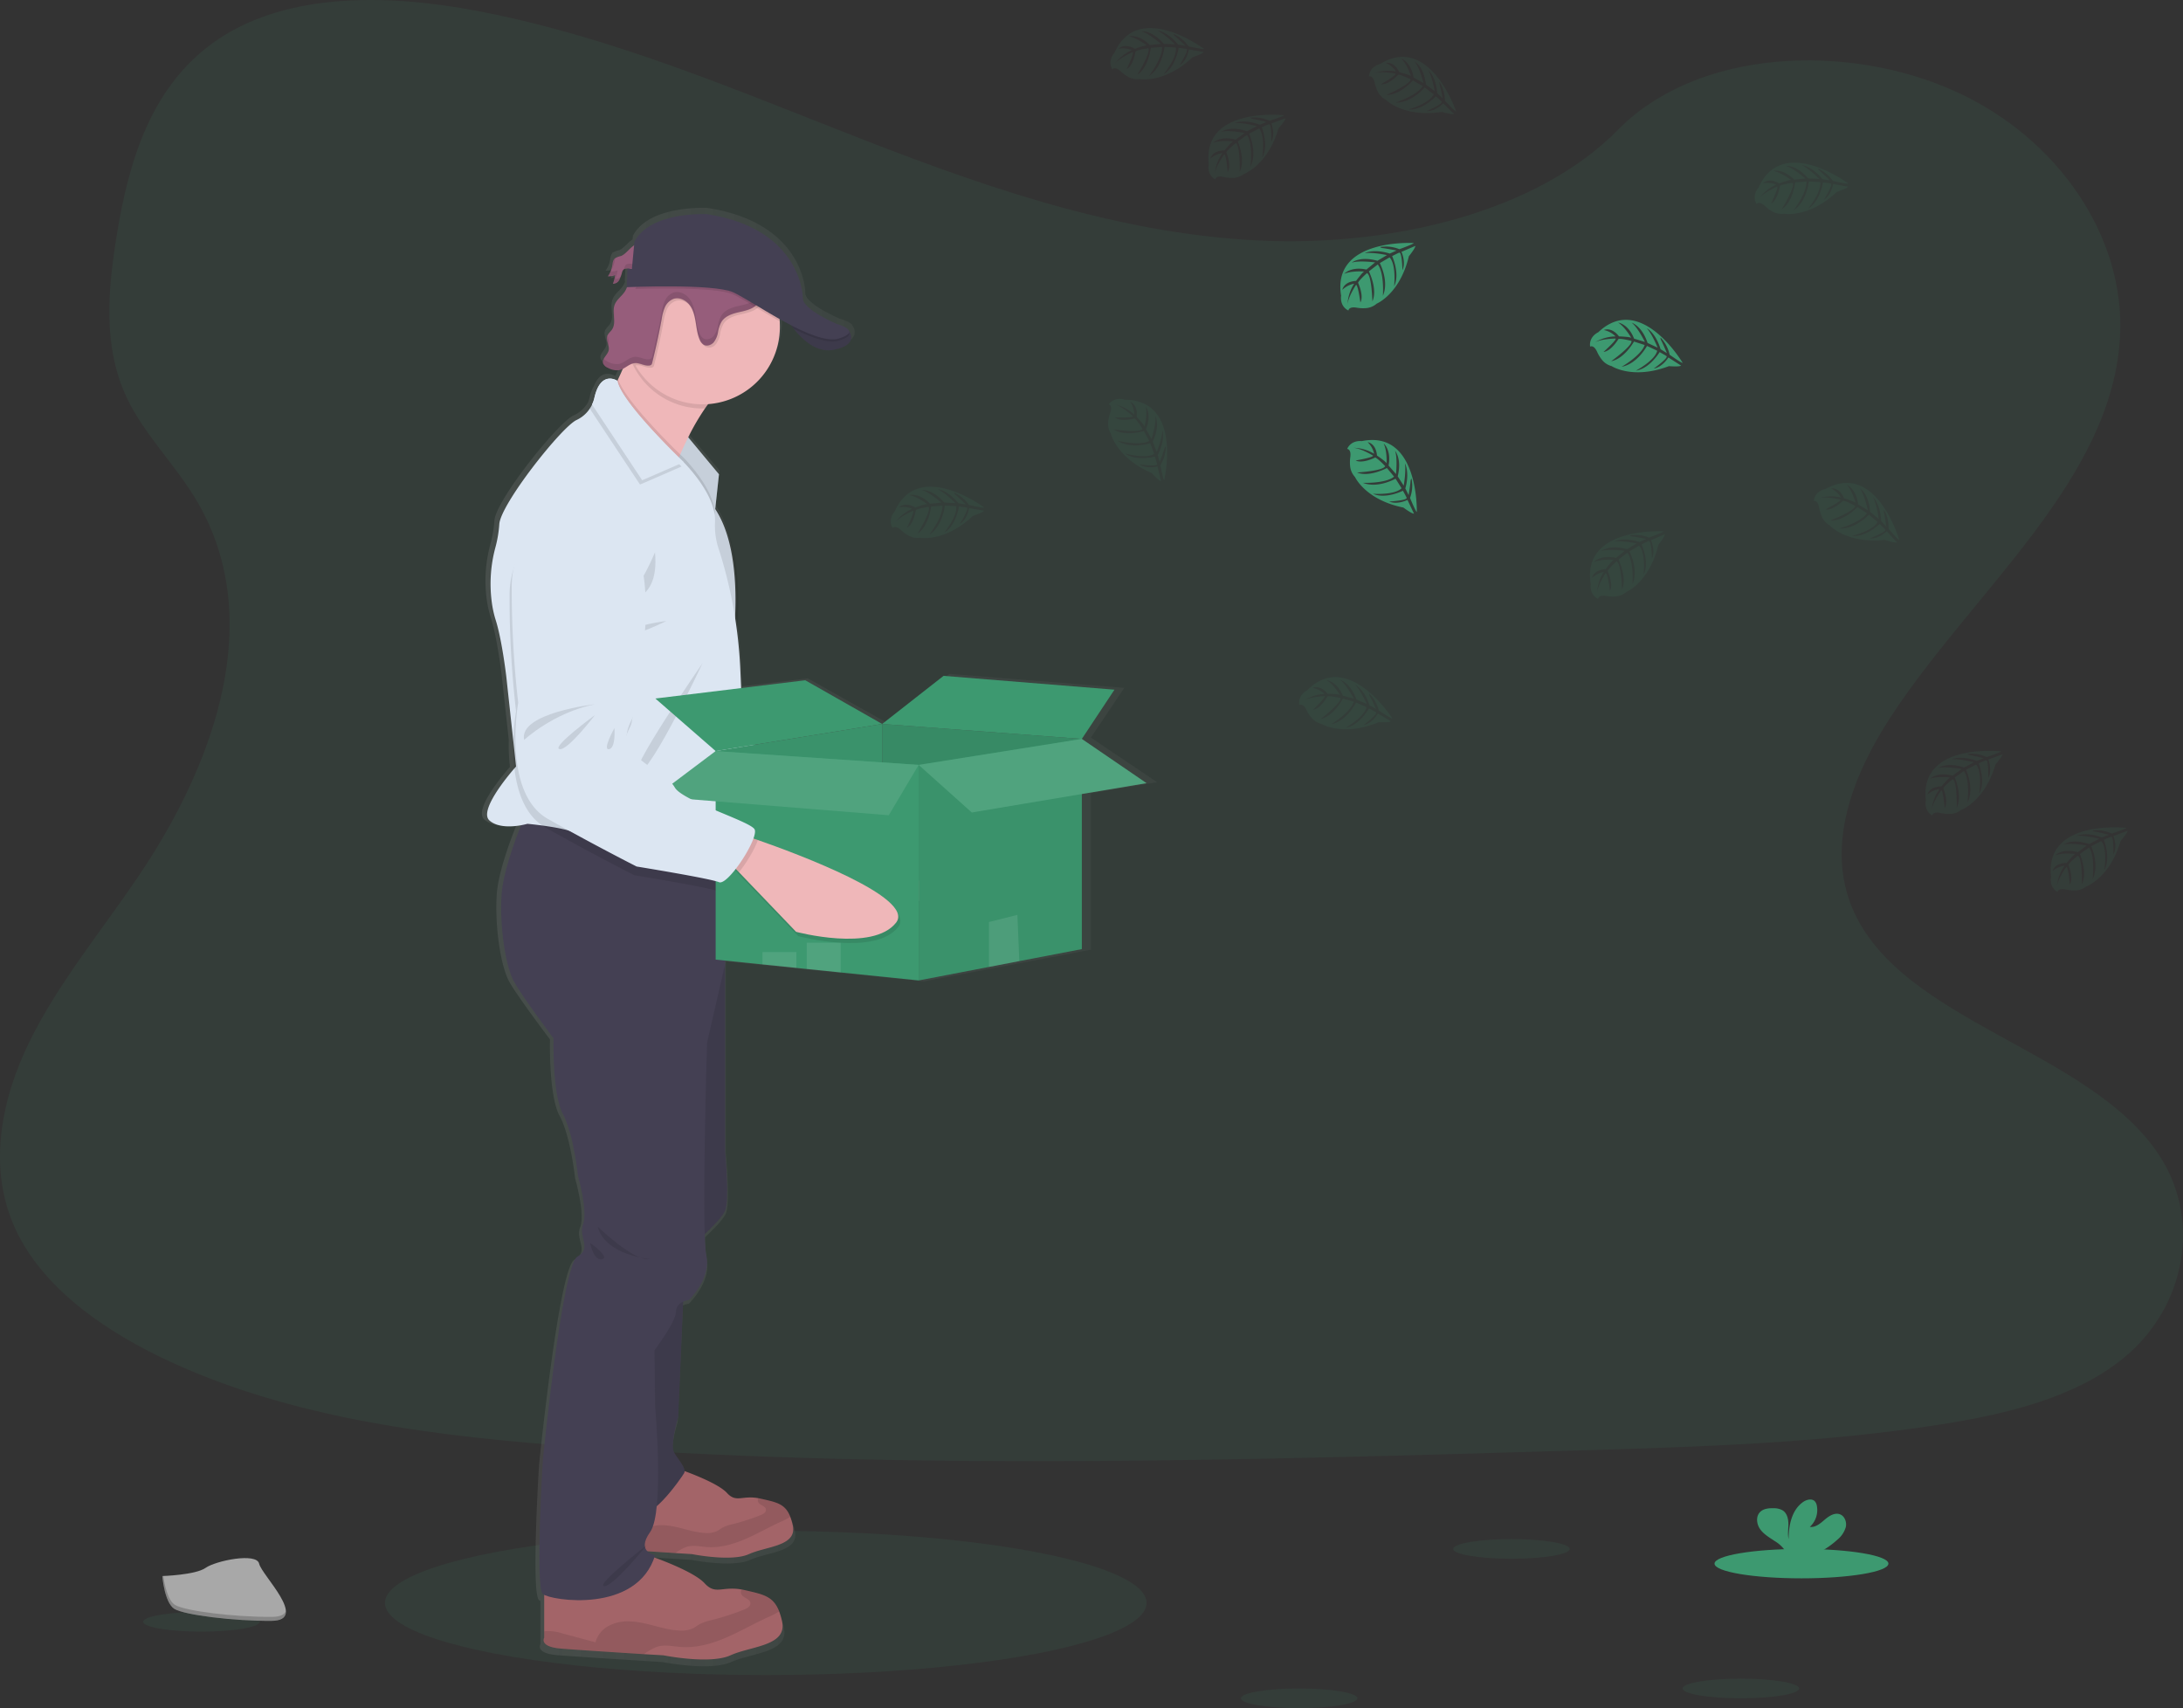 <svg id="9af98f83-10c5-4067-bc84-20554b2827d8" data-name="Layer 1" xmlns="http://www.w3.org/2000/svg" xmlns:xlink="http://www.w3.org/1999/xlink" width="1009.54" height="789.93" viewBox="0 0 1009.54 789.93"><rect x="0" y="0" width="1009.54" height="789.93" fill="#333333" stroke="none"/><defs><linearGradient id="07c62293-c0d3-4921-8e06-4e39241449cd" x1="318.22" y1="488.45" x2="630.35" y2="488.45" gradientUnits="userSpaceOnUse"><stop offset="0" stop-color="gray" stop-opacity="0.25"/><stop offset="0.54" stop-color="gray" stop-opacity="0.12"/><stop offset="1" stop-color="gray" stop-opacity="0.1"/></linearGradient></defs><title>empty</title><ellipse cx="354.13" cy="741.27" rx="176.1" ry="33.36" fill="#3d9970" opacity="0.1"/><path d="M681.78,166.43c-64.72-2.24-126.36-23.14-185.22-46S379.4,72.25,316.23,60.14C275.6,52.35,229.13,51.24,196.4,73c-31.51,21-41.69,57.15-47.16,90.72-4.12,25.26-6.54,51.85,4.74,75.5,7.84,16.42,21.74,30.22,31.36,45.95,33.47,54.72,9.81,122.2-26.45,175.63-17,25.06-36.75,49-49.88,75.65S89.81,593.74,101.3,621c11.38,27,38.51,47.24,67.9,61.49,59.69,28.95,130,37.23,198.61,41.93,151.83,10.38,304.46,5.89,456.69,1.38,56.34-1.66,112.92-3.35,168.34-12.06,30.78-4.84,62.55-12.52,84.9-31.06,28.36-23.53,35.39-63.37,16.38-92.87-31.88-49.5-120-61.79-142.31-114.9-12.26-29.24.33-61.8,18.16-88.91,38.24-58.17,102.33-109.2,105.7-175.68,2.32-45.66-28.49-91.39-76.13-113-49.93-22.65-119.18-19.8-156,17.69C805.59,153.57,738.93,168.42,681.78,166.43Z" transform="translate(-95.23 -55.03)" fill="#3d9970" opacity="0.1"/><path d="M630.35,416.77l-30.63-20.65h0l15.45-23-80.9-6.45L505.2,389.15l-36.39-20.4-30.35,3.65-.36-8a225.78,225.78,0,0,0-2.51-24.9c.13-2.5.22-5.37.21-8.49,0-13.15-1.78-30.58-9.6-42.2L428,272.63,413.4,255.38a110.37,110.37,0,0,1,8-13.46c.5-.72,1-1.42,1.54-2.1,18.95-1.37,33.9-16.95,33.9-36,0-.88,0-1.76-.1-2.63,0-.35-.07-.71-.11-1.06,1.85,1,3.72,2,5.59,3,.35.5.75,1,1.19,1.59l0,0,.09.11.56.69.18.21c.2.24.41.47.62.71l.14.16c.53.59,1.09,1.19,1.69,1.78a1.8,1.8,0,0,1,.2.19l.75.7.21.19c.64.57,1.32,1.12,2,1.64l.22.16.86.59.28.18c.33.2.67.41,1,.6l.12.07c.39.21.79.41,1.19.6l.2.08q.51.22,1,.42l.31.11c.35.12.69.23,1.05.33l.22.06c.44.11.88.2,1.33.27h.05a10.88,10.88,0,0,0,1.28.13h.29a11,11,0,0,0,1.15,0h.25a11.85,11.85,0,0,0,1.43-.17,15.78,15.78,0,0,0,6.3-2.26,5.5,5.5,0,0,0,1.28-1.19c2-2.62-.2-5.49-.2-5.49h0c-.78-1.86-5.84-3.17-5.84-3.17s-16-6.68-16-12-4-32.92-45.29-39.23c0,0-26.86-1.51-34.41,12.87l-.16,1.68c-2.22,1.39-4.06,4.18-6.25,5a10.21,10.21,0,0,0-2.71,1l0-.19h0a2.58,2.58,0,0,0-.61.79,8,8,0,0,0-.83,3,11.3,11.3,0,0,1-1.31,3.63,8.07,8.07,0,0,1-.6.92h0l-.17.27a7.3,7.3,0,0,0,3.4-.55,16.93,16.93,0,0,1-1,4,3.32,3.32,0,0,0,3.08-1.84l0-.08.13-.18a8.44,8.44,0,0,0,.62-1.45l-.11.12c.2-.65.38-1.31.6-1.95a3.06,3.06,0,0,1,.49-1,2.42,2.42,0,0,1,2.07-.69l-.41,8.67h.18a11.83,11.83,0,0,1-.88,1.82c-1.42,2.3-4,3.87-4.95,6.39a9.4,9.4,0,0,0-.46,3.78c0,.75.09,1.51.15,2.26v-.06c.14,2,.18,3.9-.9,5.51-.74,1.1-1.93,1.93-2.34,3.18a3.1,3.1,0,0,0-.15,1.08,12.13,12.13,0,0,0,.68,3.21.14.14,0,0,0,0-.06,4.88,4.88,0,0,1,.17,2.36c-.45,2-2.88,3.67-2.76,5.58a2.15,2.15,0,0,0,.11.74,4.05,4.05,0,0,0,2.26,2,8.8,8.8,0,0,0,5.08,1.12,6.68,6.68,0,0,0,1.9-.65c-.7,1.61-1.42,3.2-2.15,4.71-.11.24-.23.48-.35.72,0,0-6.18-4.13-9.69,4.29a18.68,18.68,0,0,0-2.17,5.64,13.42,13.42,0,0,1-.74,2.32,14.93,14.93,0,0,1-6.68,6c-7.16,3.28-36.08,39.35-36.59,48.69a54.49,54.49,0,0,1-1.84,10.78,64.15,64.15,0,0,0-1.72,25.49,48.77,48.77,0,0,0,1.77,8.13c3.07,9.33,5.12,26.74,5.12,26.74l3.32,30.22a86,86,0,0,0,.54,12.49c-3.39,3.87-17,20-11.8,24.39,4,3.46,11,2.89,14.93,2.18-3.31,8.19-8.52,22.43-9.21,32.21-1,14.47,1.71,33.64,6,41s18.59,26.24,18.59,26.24-.67,25.9,4.44,35.31,7.17,28.93,7.17,28.93,4.77,16.48,2.38,22.54,4.43,11.1-2.73,15.13-16.32,94.86-16.32,94.86-3.69,59.53,0,62.56a3.75,3.75,0,0,0,.63.37v20s-2.56,4.2,7.85,5.05c7.13.57,27.34,1.86,39.33,2.61l9.29.58s22,4.38,31.72,0,26.95-4.28,24.39-15.85a32.92,32.92,0,0,0-1.36-4.63c-2.81-7.18-7.58-8-16.37-10-.51-.11-1-.21-1.45-.29-9.26-1.61-12.3,2.7-17.49-2.91-4.51-4.85-18.87-10.28-23.76-12,.12-.36.27-.71.39-1.08a7.32,7.32,0,0,1-3.71-1.81l13.25.84,7.89.49s18.7,3.73,27,0,22.9-3.63,20.72-13.46a28.21,28.21,0,0,0-1.15-3.94c-2.39-6.1-6.45-6.77-13.92-8.46-.43-.09-.83-.18-1.23-.25-7.87-1.37-10.45,2.29-14.86-2.47-3.78-4.06-15.71-8.61-20-10.16,0-2.22-3-5.38-4.89-8.55-2.22-3.7,1.88-16.65,1.88-16.65L411,658.74a10.38,10.38,0,0,1,2.8-.8s10.58-10.1,8.19-20.86a69.13,69.13,0,0,1-.76-9.83c3.48-3.23,8.27-8,9.63-10.94,2.22-4.79,0-28,0-28V499.56l17.7,1.79L464.62,503l4.89.5,16.06,1.62,36.91,3.73,33.26-6.3,14.39-2.72,29.59-5.6V421.83ZM386.74,176.86l-2.06-.22C385.36,176.67,386.08,176.8,386.74,176.86Z" transform="translate(-95.23 -55.03)" fill="url(#07c62293-c0d3-4921-8e06-4e39241449cd)"/><path d="M558.56,463.78c-10,14.31-45.95,6.73-45.95,6.73l-27.86-26.07L481,440.91l6.29-13.36s2,.55,5.43,1.53C510.73,434.31,567,451.75,558.56,463.78Z" transform="translate(-95.23 -55.03)" fill="#efb7b9"/><path d="M492.7,429.08c-1.23,4.28-4.6,10.69-7.95,15.36L481,440.91l6.29-13.36S489.31,428.1,492.7,429.08Z" transform="translate(-95.23 -55.03)" opacity="0.1"/><path d="M397.15,278.42s-25.68,11.39-24.42,39.36a461.14,461.14,0,0,0,5.88,53.76s-5.25,42.09,16.61,52.94,42.09,19.77,42.09,19.77,34.2,3.68,38.45,5.2,17.53-21.72,15.08-25.34S457,412.9,453,406.86s-13.25-9.77-13.25-9.77-9.55-5.78-10.2-11,1.87-9.11,2.51-11.4,2.26-24.4,2.26-24.4S445.1,271.59,397.15,278.42Z" transform="translate(-95.23 -55.03)" fill="#dce6f2"/><path d="M414.1,370.39s-35.23,5.9-31.82,18.23C382.28,388.62,395.07,375.31,414.1,370.39Z" transform="translate(-95.23 -55.03)" opacity="0.1"/><path d="M414.37,375.38S395,391.19,398.79,392,414.37,375.38,414.37,375.38Z" transform="translate(-95.23 -55.03)" opacity="0.1"/><path d="M423.68,380.89s-5.19,10.63-2,9.91S423.68,380.89,423.68,380.89Z" transform="translate(-95.23 -55.03)" opacity="0.1"/><path d="M494,430.21l-2.14-.61c.61-2,.78-3.62.28-4.37-2.45-3.62-33.82-11.2-37.81-17.25s-13.25-9.77-13.25-9.77-9.55-5.78-10.2-11,1.87-9.11,2.51-11.4,2.26-24.41,2.26-24.41,10.75-78.69-37.2-71.86c0,0-25.68,11.4-24.43,39.37a459.85,459.85,0,0,0,5.89,53.76s-5.25,42.09,16.61,52.94,42.09,19.77,42.09,19.77,34.19,3.67,38.45,5.2c1.61.58,4.52-2.41,7.37-6.52l1.62,1.51,27.86,26.06s35.95,7.59,45.95-6.72C568.31,452.87,512.05,435.43,494,430.21Z" transform="translate(-95.23 -55.03)" opacity="0.1"/><path d="M382.37,173.44a8.5,8.5,0,0,0-2.77,1.07c-1,.83-1,2.25-1.25,3.49a11.48,11.48,0,0,1-2,4.78,7.19,7.19,0,0,0,3.33-.55,17.14,17.14,0,0,1-1,4,3.24,3.24,0,0,0,3-1.83,19.26,19.26,0,0,0,1.25-3.51,2.89,2.89,0,0,1,.48-1c.92-1.09,2.63-.6,4.05-.46a6.65,6.65,0,0,0,6.08-2.92c1.51-2.29,1.6-8.15-2-8.77C387.78,167.12,385.44,172.3,382.37,173.44Z" transform="translate(-95.23 -55.03)" fill="#965d7b"/><g opacity="0.1"><path d="M379.5,175.74c.09-.49.15-1,.26-1.49h0c-.95.83-1,2.24-1.25,3.49a11,11,0,0,1-.59,2.11A11.46,11.46,0,0,0,379.5,175.74Z" transform="translate(-95.23 -55.03)"/><path d="M379.82,184a16.63,16.63,0,0,0,1-4,7.16,7.16,0,0,1-3.17.55,11.57,11.57,0,0,1-1.15,2,7.12,7.12,0,0,0,3.32-.54,16.63,16.63,0,0,1-1,4,3.25,3.25,0,0,0,3-1.83,7.46,7.46,0,0,0,.6-1.43A3,3,0,0,1,379.82,184Z" transform="translate(-95.23 -55.03)"/><path d="M388.6,177.2c-1.42-.14-3.14-.63-4.06.46a3.09,3.09,0,0,0-.48,1c-.09.26-.17.53-.24.8.95-.75,2.49-.35,3.78-.22a6.68,6.68,0,0,0,6.08-2.92,5.54,5.54,0,0,0,.67-1.57A6.66,6.66,0,0,1,388.6,177.2Z" transform="translate(-95.23 -55.03)"/></g><polygon points="317.24 201 332.49 219.34 330.5 237.85 312.07 209 317.24 201" fill="#dce6f2"/><polygon points="332.48 219.34 330.61 236.75 330.49 237.85 313.86 211.81 312.07 209 312.59 208.19 317.23 201 318.26 202.24 332.48 219.34" opacity="0.1"/><path d="M435.63,231.2c-5.16,1.48-10.09,6.56-14.38,12.73a108.65,108.65,0,0,0-7.76,13.34c-1.41,2.82-2.65,5.53-3.68,7.89l-.72,1.68c-1.74,4.11-2.71,6.86-2.71,6.86S366.88,244,373.13,242c2.1-.67,4.86-5.17,7.59-10.84l.34-.72c1.73-3.64,3.43-7.7,4.94-11.52,3.09-7.85,5.38-14.67,5.38-14.67S451.38,226.7,435.63,231.2Z" transform="translate(-95.23 -55.03)" fill="#efb7b9"/><path d="M459.26,202.58s9.12,16.5,21.37,14.25,7.21-8.86,7.21-8.86Z" transform="translate(-95.23 -55.03)" fill="#444053"/><path d="M441.59,773.73c-8.08,3.69-26.35,0-26.35,0l-7.7-.48c-10-.64-26.74-1.72-32.66-2.2-8.64-.71-6.52-4.25-6.52-4.25V745.41l41.92-10.62s16.57,5.67,21.11,10.62c4.31,4.72,6.83,1.09,14.52,2.45.38.07.78.15,1.2.25,7.3,1.67,11.26,2.33,13.6,8.38a28.1,28.1,0,0,1,1.13,3.9C464,770.13,449.66,770.06,441.59,773.73Z" transform="translate(-95.23 -55.03)" fill="#a36468"/><path d="M460.71,756.49a31.34,31.34,0,0,1-4.72,2.42c-5.5,2.51-10.73,5.57-16.29,7.94s-11.55,4.06-17.57,3.61c-3.15-.23-6.37-1-9.38-.1a21.66,21.66,0,0,0-5.21,2.89c-10-.64-26.74-1.72-32.66-2.2-8.64-.71-6.52-4.25-6.52-4.25v-2.5c.31,0,.66-.09,1.06-.12a18.88,18.88,0,0,1,6.1.91c4.34,1.18,8.66,2.34,13,3.5a10.27,10.27,0,0,1,5-6.38,15.94,15.94,0,0,1,8.06-1.85c6.73.09,13.1,3.28,19.82,3.6a10.92,10.92,0,0,0,5.49-.92c.92-.46,1.73-1.13,2.63-1.64a19.2,19.2,0,0,1,4.53-1.53A99.76,99.76,0,0,0,447,755.69c1.2-.47,2.6-1.32,2.44-2.6-.21-1.7-2.88-1.9-3.58-3.46a2,2,0,0,1,.08-1.77c.38.07.78.15,1.2.25C454.41,749.78,458.37,750.44,460.71,756.49Z" transform="translate(-95.23 -55.03)" opacity="0.1"/><path d="M433.05,820.53c-9.5,4.34-31,0-31,0L393,820c-11.72-.75-31.46-2-38.43-2.59-10.17-.84-7.67-5-7.67-5V787.2l49.33-12.5s19.5,6.67,24.84,12.5c5.07,5.55,8,1.28,17.09,2.88.45.08.92.18,1.41.29,8.59,2,13.25,2.75,16,9.87a32.1,32.1,0,0,1,1.33,4.59C459.38,816.29,442.55,816.2,433.05,820.53Z" transform="translate(-95.23 -55.03)" fill="#a36468"/><path d="M455.55,800.24a37.23,37.23,0,0,1-5.55,2.85c-6.47,2.95-12.63,6.55-19.17,9.34s-13.59,4.77-20.68,4.25c-3.7-.27-7.49-1.2-11-.12A25.5,25.5,0,0,0,393,820c-11.72-.75-31.46-2-38.43-2.59-10.17-.84-7.67-5-7.67-5v-2.94a12.5,12.5,0,0,1,1.25-.14,21.94,21.94,0,0,1,7.18,1.07l15.29,4.12a12.1,12.1,0,0,1,5.93-7.51,18.66,18.66,0,0,1,9.49-2.18c7.92.11,15.41,3.86,23.32,4.24A12.91,12.91,0,0,0,415.8,808c1.09-.55,2-1.34,3.1-1.93a21.75,21.75,0,0,1,5.33-1.8,119.69,119.69,0,0,0,15.16-4.92c1.41-.56,3.06-1.56,2.87-3.06-.25-2-3.39-2.24-4.22-4.08a2.41,2.41,0,0,1,.1-2.08c.45.08.92.18,1.41.29C448.14,792.34,452.8,793.12,455.55,800.24Z" transform="translate(-95.23 -55.03)" opacity="0.1"/><path d="M411.55,647.54l-2.67,62.83s-4,12.83-1.83,16.5,5.83,7.33,4.5,9.5S394.22,762,389.05,753s-10.27-48-10.27-48l4.77-48.17Z" transform="translate(-95.23 -55.03)" fill="#444053"/><path d="M423.13,491l7.42,9.92V587.2s2.17,23,0,27.75-13.17,14.25-13.17,14.25l-9.25-47.5,2-50.25Z" transform="translate(-95.23 -55.03)" fill="#444053"/><path d="M411.55,647.54l-2.67,62.83s-4,12.83-1.83,16.5,5.83,7.33,4.5,9.5S394.22,762,389.05,753s-10.27-48-10.27-48l4.77-48.17Z" transform="translate(-95.23 -55.03)" opacity="0.1"/><path d="M423.13,491l7.42,9.92V587.2s2.17,23,0,27.75-13.17,14.25-13.17,14.25l-9.25-47.5,2-50.25Z" transform="translate(-95.23 -55.03)" opacity="0.1"/><path d="M430.55,454.2v46.67l-8.33,36.33s-2.67,87.67-.34,98.33-8,20.67-8,20.67-6,.67-6,5.33-10,18-10,18l.33,26s4.34,48.67-2.33,58,2.33,10.67,2.33,10.67c-8.33,27.33-48.33,21-51.94,18s0-62,0-62,8.94-90,15.94-94,.34-9,2.67-15-2.33-22.33-2.33-22.33-2-19.34-7-28.67-4.34-35-4.34-35-14-18.67-18.16-26-6.84-26.33-5.84-40.67c.68-9.69,5.77-23.8,9-31.92,1.55-3.89,2.67-6.41,2.67-6.41l.95.25,54.62,14.3Z" transform="translate(-95.23 -55.03)" fill="#444053"/><path d="M435.63,231.2c-5.16,1.48-10.09,6.56-14.38,12.73l-1.12,0a35.72,35.72,0,0,1-31-17.93,35.18,35.18,0,0,1-3.14-7.15c3.09-7.85,5.38-14.67,5.38-14.67S451.38,226.7,435.63,231.2Z" transform="translate(-95.23 -55.03)" opacity="0.1"/><path d="M455.88,206.2A35.75,35.75,0,1,1,389,188.68a34.93,34.93,0,0,1,3.78-5.46A36.18,36.18,0,0,1,401,176a35.75,35.75,0,0,1,54.83,27.58C455.85,204.46,455.88,205.33,455.88,206.2Z" transform="translate(-95.23 -55.03)" fill="#efb7b9"/><path d="M425.84,291.78l-.12,1.1-16.63-26c-1.74,4.11-2.71,6.86-2.71,6.86S366.88,244,373.13,242c2.1-.67,4.86-5.17,7.59-10.84l.34-.72c2.9,8.64,19.75,25.91,26.76,32.83.81.8,1.48,1.46,2,1.94l1.07,1,.56.56C414,269.4,424.76,281,425.84,291.78Z" transform="translate(-95.23 -55.03)" opacity="0.1"/><path d="M438.27,380l-1.82,58.57L436.13,449s-21.56-2-41.68-4.2c-16.2-1.77-31.47-3.68-33.82-4.8-3-1.41-9.43-2.5-14.5-3.19-3.92-.53-7-.81-7-.81s-1.15.34-2.92.66c-3.86.7-10.64,1.27-14.59-2.16-5.05-4.39,8.22-20.34,11.53-24.17l.73-.83-1.25-11.55L329.38,368s-2-17.25-5-26.5a48.88,48.88,0,0,1-1.73-8.05,64.48,64.48,0,0,1,1.68-25.26,55.08,55.08,0,0,0,1.8-10.69c.5-9.25,28.75-45,35.75-48.25a14.84,14.84,0,0,0,7.16-7.14,13.64,13.64,0,0,0,1.09-3.11c3-13,10.59-7.84,10.59-7.84,1.83,10.17,30.16,37.09,30.16,37.09l.56.56c2.81,2.88,15.33,16.4,14.44,27.94a33.87,33.87,0,0,0,1.89,12.64,213.75,213.75,0,0,1,9.85,56Z" transform="translate(-95.23 -55.03)" fill="#dce6f2"/><path d="M398.13,310.45s-7,17-12.25,19.75S400.63,336,398.13,310.45Z" transform="translate(-95.23 -55.03)" opacity="0.1"/><path d="M403.38,342.2s-16,2-16,5S403.38,342.2,403.38,342.2Z" transform="translate(-95.23 -55.03)" opacity="0.1"/><path d="M420.13,361.7s-23.25,49.5-29.75,51S420.13,361.7,420.13,361.7Z" transform="translate(-95.23 -55.03)" opacity="0.1"/><path d="M410.44,270.76l-19.23,8.36L368,244.06a13.64,13.64,0,0,0,1.09-3.11c3-13,10.59-7.84,10.59-7.84,1.83,10.17,30.16,37.09,30.16,37.09Z" transform="translate(-95.23 -55.03)" opacity="0.1"/><path d="M411.44,268.76l-19.23,8.36L369,242.06a13.64,13.64,0,0,0,1.09-3.11c3-13,10.59-7.84,10.59-7.84,1.83,10.17,30.16,37.09,30.16,37.09Z" transform="translate(-95.23 -55.03)" fill="#dce6f2"/><path d="M436.13,449s-21.56-2-41.68-4.2l36.1,9.45v11c-1.58,1.43-2.95,2.17-3.84,1.79-4.16-1.75-38.11-7.25-38.11-7.25s-19.72-10-41-22a16.43,16.43,0,0,1-1.5-.94,23.64,23.64,0,0,1-6.3-6.31c-3.93-5.69-5.85-13-6.68-20.17a87.22,87.22,0,0,1-.52-12.38A101.51,101.51,0,0,1,333.88,384a460.08,460.08,0,0,1-3-54c.25-28,26.5-38,26.5-38,48.25-4.25,33.29,73.75,33.29,73.75s-2.79,22-3.55,24.25-3.49,6-3.12,11.25,9.59,11.53,9.59,11.53,9,4.22,12.71,10.47c2.7,4.61,20.24,10.86,30.15,15.32Z" transform="translate(-95.23 -55.03)" opacity="0.1"/><path d="M452.29,184a11.32,11.32,0,0,1-1,4.78,29.55,29.55,0,0,1-1.78,3.56,16.4,16.4,0,0,1-4.38,5.44c-2.31,1.65-5.23,2.11-8,2.78s-5.65,1.74-7.23,4.1a14.34,14.34,0,0,0-1.69,4.9,10.54,10.54,0,0,1-2,4.74,3.93,3.93,0,0,1-4.68,1.12,4.73,4.73,0,0,1-1.81-2.33c-1.14-2.57-1.43-5.42-1.89-8.19s-1.11-5.62-2.81-7.85-4.71-3.7-7.38-2.83a7.11,7.11,0,0,0-4,3.88,22.24,22.24,0,0,0-1.51,5.52q-1.86,10.18-4.39,20.24a1.86,1.86,0,0,1-.33.76,1.44,1.44,0,0,1-1,.42c-2.24.3-4.39-1.27-6.65-1.1a3.82,3.82,0,0,0-.69.11,35.73,35.73,0,0,1,3.61-40.8l.18-.05a10.78,10.78,0,0,0,4-2.52,42.22,42.22,0,0,0,4-4.63l.8-1a45.61,45.61,0,0,1,7.8-7.41,8,8,0,0,1,2.66-1.44,7.88,7.88,0,0,1,2.52-.08,63.57,63.57,0,0,0,10.41.39,66.79,66.79,0,0,1,7.31-.74c6.33.18,11.73,4.65,15.73,9.55C450.24,177.83,452.16,180.72,452.29,184Z" transform="translate(-95.23 -55.03)" opacity="0.1"/><path d="M384.33,189.63c-1.39,2.28-3.9,3.83-4.84,6.33-1.38,3.63.95,8.15-1.19,11.39-.71,1.09-1.88,1.9-2.28,3.15-.68,2.11,1.18,4.36.7,6.53s-3.34,4-2.58,6.12a4,4,0,0,0,2.2,2,8.6,8.6,0,0,0,5,1.11c2.73-.45,4.76-3.13,7.53-3.33,2.25-.16,4.4,1.4,6.64,1.11a1.5,1.5,0,0,0,1-.43,1.73,1.73,0,0,0,.33-.76q2.52-10.05,4.4-20.24a21.8,21.8,0,0,1,1.5-5.52,7.17,7.17,0,0,1,4-3.88c2.67-.86,5.67.6,7.38,2.83s2.36,5.08,2.82,7.85.75,5.62,1.88,8.19a4.78,4.78,0,0,0,1.82,2.34c1.5.87,3.52.18,4.67-1.12a10.43,10.43,0,0,0,2-4.75,14.28,14.28,0,0,1,1.69-4.89c1.58-2.36,4.47-3.43,7.23-4.1s5.67-1.14,8-2.79a16.46,16.46,0,0,0,4.38-5.43c1.48-2.58,2.86-5.38,2.74-8.35-.13-3.24-2.05-6.13-4.1-8.65-4-4.9-9.41-9.37-15.74-9.54a62.2,62.2,0,0,0-7.31.74,62.57,62.57,0,0,1-10.41-.4,8.18,8.18,0,0,0-2.52.09,7.54,7.54,0,0,0-2.65,1.44,45.63,45.63,0,0,0-7.81,7.4,57.31,57.31,0,0,1-4.82,5.6,10.85,10.85,0,0,1-4,2.53c-1,.28-2,.08-2.95.39C386.09,183.52,385.7,187.37,384.33,189.63Z" transform="translate(-95.23 -55.03)" fill="#965d7b"/><path d="M480.63,216.82c-8,1.47-14.63-5-18.3-9.72a39.22,39.22,0,0,1-3.07-4.52l27.46,5.18,1.11.21S492.88,214.58,480.63,216.82Z" transform="translate(-95.23 -55.03)" opacity="0.1"/><g opacity="0.1"><path d="M376.72,214.17a8.33,8.33,0,0,0-.58-3.84c0,.1-.09.2-.12.3-.43,1.34.15,2.73.52,4.12A3,3,0,0,0,376.72,214.17Z" transform="translate(-95.23 -55.03)"/><path d="M379.1,197.8a22.22,22.22,0,0,0,.08,4.15A22.28,22.28,0,0,0,379.1,197.8Z" transform="translate(-95.23 -55.03)"/><path d="M448.55,188.45a16.4,16.4,0,0,1-4.38,5.44c-2.31,1.65-5.22,2.11-8,2.78s-5.65,1.74-7.23,4.1a14.41,14.41,0,0,0-1.69,4.9,10.47,10.47,0,0,1-2,4.75c-1.15,1.3-3.17,2-4.67,1.12a4.78,4.78,0,0,1-1.82-2.34c-1.13-2.57-1.43-5.41-1.88-8.19s-1.12-5.62-2.82-7.85-4.71-3.7-7.38-2.83a7.14,7.14,0,0,0-4,3.88,21.8,21.8,0,0,0-1.5,5.52q-1.87,10.19-4.4,20.24a1.73,1.73,0,0,1-.33.76,1.5,1.5,0,0,1-1,.43c-2.24.29-4.39-1.27-6.64-1.11-2.77.2-4.8,2.88-7.53,3.32a8.45,8.45,0,0,1-5-1.11,5.35,5.35,0,0,1-1.83-1.3,2.7,2.7,0,0,0-.37,2.33,3.9,3.9,0,0,0,2.2,2,8.45,8.45,0,0,0,5,1.11c2.73-.44,4.76-3.12,7.53-3.32,2.25-.16,4.4,1.4,6.64,1.11a1.5,1.5,0,0,0,1-.43,1.73,1.73,0,0,0,.33-.76q2.52-10,4.4-20.24a21.8,21.8,0,0,1,1.5-5.52,7.14,7.14,0,0,1,4-3.88c2.67-.87,5.67.6,7.38,2.83s2.36,5.08,2.82,7.85.75,5.62,1.88,8.19a4.78,4.78,0,0,0,1.82,2.34c1.5.87,3.52.18,4.67-1.12a10.47,10.47,0,0,0,2-4.75,14.41,14.41,0,0,1,1.69-4.9c1.58-2.36,4.47-3.42,7.23-4.1s5.67-1.13,8-2.78a16.4,16.4,0,0,0,4.38-5.44c1.48-2.57,2.86-5.37,2.74-8.34a10.74,10.74,0,0,0-.12-1.14A19.65,19.65,0,0,1,448.55,188.45Z" transform="translate(-95.23 -55.03)"/></g><path d="M451.33,188.75a35.33,35.33,0,0,1,4.45,14.85c-8.91-5-17.29-10.49-21.52-12.4-7.37-3.33-34.93-2.83-45.29-2.52a34.93,34.93,0,0,1,3.78-5.46A36.18,36.18,0,0,1,401,176a35.77,35.77,0,0,1,50.38,12.73Z" transform="translate(-95.23 -55.03)" opacity="0.1"/><path d="M483.13,212.58c-4.81,1.48-12.66-1.38-20.8-5.48a39.22,39.22,0,0,1-3.07-4.52l27.46,5.18C488.54,209,489,210.77,483.13,212.58Z" transform="translate(-95.23 -55.03)" opacity="0.1"/><path d="M422.26,154.08s-26.25-1.5-33.63,12.75l-1.19,12.63-2-.22-.4,8.59s40.12-1.75,49.25,2.37,37.5,24.88,48.87,21.38-1-6.75-1-6.75S466.51,198.2,466.51,193,462.63,160.33,422.26,154.08Z" transform="translate(-95.23 -55.03)" fill="#444053"/><path d="M371.63,622.28s16.75,16.25,24,15C395.63,637.28,375.13,635.53,371.63,622.28Z" transform="translate(-95.23 -55.03)" opacity="0.1"/><path d="M368.13,629.81s1.5,8.36,5.5,7.54S368.13,629.81,368.13,629.81Z" transform="translate(-95.23 -55.03)" opacity="0.1"/><path d="M394.38,769.53s-23.78,18.5-19.77,19S394.38,769.53,394.38,769.53Z" transform="translate(-95.23 -55.03)" opacity="0.1"/><polygon points="330.96 347.33 407.96 334.8 407.96 407.7 334.8 403.87 330.96 347.33" fill="#3d9970"/><polygon points="330.96 347.33 407.96 334.8 407.96 407.7 334.8 403.87 330.96 347.33" opacity="0.05"/><polygon points="407.96 334.8 500.3 341.71 495.19 405.15 407.96 407.7 407.96 334.8" fill="#3d9970"/><polygon points="407.96 334.8 500.3 341.71 495.19 405.15 407.96 407.7 407.96 334.8" opacity="0.1"/><polygon points="436.35 312.55 407.96 334.8 500.3 341.71 515.39 318.94 436.35 312.55" fill="#3d9970"/><polygon points="303.08 323.03 372.4 314.59 407.96 334.8 330.96 347.33 303.08 323.03" fill="#3d9970"/><polygon points="424.84 353.73 424.84 453.4 388.77 449.7 373.08 448.1 368.3 447.6 352.62 445.99 330.96 443.77 330.96 347.33 407.95 352.57 424.84 353.73" fill="#3d9970"/><polygon points="500.3 341.71 500.3 438.91 471.39 444.46 457.33 447.16 424.84 453.4 424.84 353.73 500.3 341.71" fill="#3d9970"/><polygon points="500.3 341.71 500.3 438.91 471.39 444.46 457.33 447.16 424.84 453.4 424.84 353.73 500.3 341.71" opacity="0.05"/><polygon points="303.08 368.31 330.96 347.33 424.84 353.73 411.02 377.01 303.08 368.31" fill="#3d9970"/><polygon points="303.08 368.31 330.96 347.33 424.84 353.73 411.02 377.01 303.08 368.31" fill="#fff" opacity="0.1"/><polygon points="500.3 341.71 424.84 353.73 449.4 375.73 530.23 362.17 500.3 341.71" fill="#3d9970"/><polygon points="500.3 341.71 424.84 353.73 449.4 375.73 530.23 362.17 500.3 341.71" fill="#fff" opacity="0.1"/><polygon points="471.39 444.46 457.33 447.16 457.33 426.39 470.5 423.07 471.39 444.46" fill="#fff" opacity="0.1"/><polygon points="388.77 435.96 388.77 449.7 373.08 448.1 373.08 435.96 388.77 435.96" fill="#fff" opacity="0.1"/><polygon points="368.3 440.29 368.3 447.6 352.62 445.99 352.62 440.29 368.3 440.29" fill="#fff" opacity="0.1"/><path d="M510.63,483.7c-10.75,13.75-46.25,4.25-46.25,4.25L438,460.43l-3.58-3.73,7-13s2,.66,5.34,1.82C464.44,451.7,519.68,472.13,510.63,483.7Z" transform="translate(-95.23 -55.03)" opacity="0.1"/><path d="M509.63,481.7c-10.75,13.75-46.25,4.25-46.25,4.25L437,458.43l-3.58-3.73,7-13s2,.66,5.34,1.82C463.44,449.7,518.68,470.13,509.63,481.7Z" transform="translate(-95.23 -55.03)" fill="#efb7b9"/><path d="M445.72,443.52c-1.46,4.2-5.17,10.42-8.76,14.91l-3.58-3.73,7-13S442.39,442.36,445.72,443.52Z" transform="translate(-95.23 -55.03)" opacity="0.1"/><path d="M358.38,288s-26.25,10-26.5,38a460.08,460.08,0,0,0,3,54s-7.5,41.75,13.75,53.75,41,22,41,22,33.95,5.5,38.12,7.25,18.66-20.75,16.41-24.5-33.16-13-36.83-19.25-12.71-10.46-12.71-10.46-9.22-6.29-9.59-11.54,2.35-9,3.12-11.25,3.56-24.25,3.56-24.25S406.63,283.7,358.38,288Z" transform="translate(-95.23 -55.03)" fill="#dce6f2"/><path d="M370.38,380.7s-35.5,4-32.75,16.5C337.63,397.2,351.12,384.59,370.38,380.7Z" transform="translate(-95.23 -55.03)" opacity="0.1"/><path d="M370.38,385.7s-20.15,14.75-16.45,15.75S370.38,385.7,370.38,385.7Z" transform="translate(-95.23 -55.03)" opacity="0.1"/><path d="M379.38,391.7s-5.75,10.34-2.5,9.8S379.38,391.7,379.38,391.7Z" transform="translate(-95.23 -55.03)" opacity="0.1"/><path d="M749,167.42s-38-2.29-33.56,24.37c0,0-.89,4.71,3.38,6.85,0,0,.07-2,3.9-1.31a17.51,17.51,0,0,0,4.13.2,8.57,8.57,0,0,0,5.06-2.09h0s10.69-4.41,14.85-21.89c0,0,3.08-3.82,3-4.8l-6.42,2.75s2.19,4.63.46,8.48c0,0-.2-8.31-1.44-8.12-.25,0-3.33,1.61-3.33,1.61s3.77,8.06.92,13.93c0,0,1.08-9.94-2.1-13.35l-4.52,2.64s4.41,8.33,1.42,15.13c0,0,.77-10.43-2.37-14.49l-4.1,3.19s4.15,8.22,1.62,13.86c0,0-.33-12.14-2.51-13.06,0,0-3.58,3.16-4.12,4.46,0,0,2.83,6,1.07,9.11,0,0-1.08-8.09-2-8.13,0,0-3.57,5.36-3.94,9a19.46,19.46,0,0,1,3.07-9.54,10.71,10.71,0,0,0-5.46,2.83s.55-3.79,6.34-4.12c0,0,3-4.07,3.74-4.32,0,0-5.76-.48-9.25,1.07,0,0,3.07-3.57,10.31-2l4-3.3s-7.58-1-10.8.11c0,0,3.7-3.16,11.89-.86l4.4-2.63s-6.46-1.4-10.31-.89c0,0,4.06-2.19,11.6.18l3.15-1.41s-4.74-.93-6.12-1.08-1.46-.53-1.46-.53a16.36,16.36,0,0,1,8.89,1S749.14,167.84,749,167.42Z" transform="translate(-95.23 -55.03)" fill="#3d9970"/><path d="M864.46,300.76s-38-2.29-33.56,24.37c0,0-.89,4.71,3.38,6.85,0,0,.07-2,3.91-1.31a17.51,17.51,0,0,0,4.13.2,8.56,8.56,0,0,0,5-2.08h0s10.7-4.42,14.86-21.9c0,0,3.07-3.81,2.95-4.79l-6.42,2.74s2.19,4.63.47,8.48c0,0-.21-8.31-1.44-8.12-.25,0-3.34,1.61-3.34,1.61s3.78,8.07.93,13.93c0,0,1.08-9.94-2.11-13.35L848.75,310s4.41,8.33,1.42,15.13c0,0,.77-10.43-2.37-14.49l-4.09,3.2s4.14,8.21,1.62,13.85c0,0-.33-12.14-2.51-13.06,0,0-3.58,3.16-4.13,4.46,0,0,2.84,6,1.08,9.11,0,0-1.08-8.09-2-8.13,0,0-3.57,5.36-3.94,9a19.52,19.52,0,0,1,3.08-9.54,10.76,10.76,0,0,0-5.47,2.83s.56-3.79,6.35-4.12c0,0,2.95-4.07,3.74-4.32,0,0-5.76-.48-9.25,1.07,0,0,3.07-3.57,10.3-1.95l4-3.3s-7.59-1-10.8.11c0,0,3.7-3.16,11.89-.86l4.4-2.63s-6.47-1.39-10.32-.89c0,0,4.07-2.19,11.61.18l3.15-1.41s-4.74-.93-6.13-1.08-1.46-.53-1.46-.53a16.39,16.39,0,0,1,8.9,1S864.58,301.18,864.46,300.76Z" transform="translate(-95.23 -55.03)" fill="#3d9970" opacity="0.1"/><path d="M633.61,277.09s8.75-37.09-18.29-37.22c0,0-4.49-1.68-7.32,2.16,0,0,1.93.41.62,4.07a17.8,17.8,0,0,0-.9,4,8.59,8.59,0,0,0,1.19,5.33h0s2.53,11.3,19,18.38c0,0,3.24,3.68,4.22,3.72l-1.6-6.79s-4.94,1.37-8.44-1c0,0,8.23,1.21,8.24,0,0-.25-1-3.56-1-3.56s-8.59,2.34-13.89-1.47c0,0,9.61,2.76,13.52.21L627.16,260s-9,2.93-15.16-1.18c0,0,10.15,2.54,14.69.14l-2.45-4.58s-8.8,2.68-13.93-.77c0,0,12,1.74,13.3-.24,0,0-2.5-4.07-3.69-4.83,0,0-6.36,1.78-9.16-.49,0,0,8.15.31,8.34-.55,0,0-4.67-4.43-8.23-5.43a19.6,19.6,0,0,1,8.89,4.66,10.79,10.79,0,0,0-1.86-5.87s3.64,1.2,3,7c0,0,3.5,3.6,3.61,4.42,0,0,1.45-5.59.52-9.3,0,0,3,3.64.17,10.49l2.56,4.55s2.32-7.3,1.73-10.66c0,0,2.49,4.18-1.18,11.86l1.85,4.79s2.47-6.14,2.63-10c0,0,1.47,4.38-2.16,11.41l.86,3.34s1.72-4.51,2.1-5.85.77-1.35.77-1.35a16.38,16.38,0,0,1-2.49,8.6S633.18,277.14,633.61,277.09Z" transform="translate(-95.23 -55.03)" fill="#3d9970" opacity="0.1"/><path d="M550.39,289.73s-30.52-22.83-41.43,1.9c0,0-3.33,3.45-.94,7.58,0,0,1.14-1.61,4,1.06a17.51,17.51,0,0,0,3.34,2.44,8.58,8.58,0,0,0,5.37,1h0s11.36,2.19,24.44-10.12c0,0,4.67-1.5,5.11-2.38L543.39,290s-.72,5.07-4.27,7.34c0,0,4.39-7.06,3.25-7.57-.23-.11-3.67-.5-3.67-.5s-1.28,8.82-6.88,12.15c0,0,6.37-7.71,5.58-12.31l-5.23-.28s-.89,9.39-7.13,13.43c0,0,6.37-8.29,6-13.41l-5.18.42s-1.05,9.13-6.26,12.45c0,0,6.39-10.32,5.08-12.28,0,0-4.73.67-5.9,1.45,0,0-.91,6.54-4.11,8.2,0,0,3.55-7.35,2.83-7.86,0,0-5.93,2.51-8.26,5.37a19.53,19.53,0,0,1,7.82-6.28,10.77,10.77,0,0,0-6.12-.64s2.54-2.86,7.56.05c0,0,4.7-1.77,5.5-1.55,0,0-4.55-3.57-8.32-4.19,0,0,4.54-1.3,9.69,4l5.19-.53s-5.77-5-9.08-5.84c0,0,4.83-.61,10.4,5.81l5.12.23s-4.63-4.72-8.12-6.42c0,0,4.59.4,9.59,6.53l3.41.55s-3.45-3.38-4.53-4.26-.93-1.25-.93-1.25a16.43,16.43,0,0,1,6.89,5.72S550.26,290.14,550.39,289.73Z" transform="translate(-95.23 -55.03)" fill="#3d9970" opacity="0.1"/><path d="M652,77.62s-30.52-22.84-41.43,1.9c0,0-3.33,3.45-.94,7.58,0,0,1.14-1.61,4,1.06a17.79,17.79,0,0,0,3.35,2.43,8.57,8.57,0,0,0,5.37,1h0s11.36,2.19,24.44-10.13c0,0,4.67-1.49,5.1-2.38L645,77.89s-.71,5.07-4.27,7.34c0,0,4.4-7.06,3.26-7.57-.23-.11-3.67-.5-3.67-.5S639,86,633.4,89.31c0,0,6.36-7.71,5.58-12.31l-5.23-.28s-.9,9.39-7.13,13.42c0,0,6.37-8.29,6-13.41l-5.17.42s-1.06,9.14-6.27,12.46c0,0,6.4-10.32,5.09-12.28,0,0-4.73.67-5.9,1.45,0,0-.91,6.54-4.11,8.2,0,0,3.55-7.35,2.83-7.87,0,0-5.93,2.52-8.26,5.38a19.44,19.44,0,0,1,7.82-6.28,10.7,10.7,0,0,0-6.13-.64s2.55-2.86,7.57.05c0,0,4.7-1.78,5.5-1.55,0,0-4.55-3.57-8.32-4.2,0,0,4.53-1.29,9.68,4l5.19-.53s-5.76-5-9.08-5.85c0,0,4.83-.6,10.41,5.82l5.12.22s-4.63-4.72-8.13-6.41c0,0,4.6.4,9.6,6.53l3.4.55S640,72.86,638.92,72s-.93-1.24-.93-1.24a16.4,16.4,0,0,1,6.89,5.72S651.83,78,652,77.62Z" transform="translate(-95.23 -55.03)" fill="#3d9970" opacity="0.1"/><path d="M768.62,106.55s-12.2-36.11-35.21-21.92c0,0-4.7,1-5.07,5.71,0,0,1.85-.68,2.67,3.12a18,18,0,0,0,1.37,3.91,8.66,8.66,0,0,0,3.84,3.89h0s8.12,8.25,25.88,5.52c0,0,4.69,1.42,5.55.93l-5-4.91s-3.46,3.77-7.68,3.62c0,0,7.63-3.32,7-4.39-.13-.21-2.74-2.48-2.74-2.48s-6.06,6.53-12.56,6.1c0,0,9.61-2.74,11.57-7l-4.14-3.19s-6.06,7.22-13.49,7c0,0,10-3.21,12.53-7.65l-4.5-2.59s-6,6.93-12.22,6.71c0,0,11.12-4.87,11.15-7.23,0,0-4.27-2.13-5.68-2.15,0,0-4.46,4.87-8,4.43,0,0,7.08-4.05,6.78-4.88,0,0-6.3-1.29-9.85-.25a19.49,19.49,0,0,1,10-.75,10.79,10.79,0,0,0-4.69-4s3.72-.91,6.21,4.33c0,0,4.88,1.21,5.4,1.84,0,0-1.72-5.51-4.47-8.17,0,0,4.47,1.51,5.69,8.82l4.58,2.5s-1.89-7.41-4.17-10c0,0,4.33,2.24,5.27,10.69l4.1,3.09s-1.14-6.52-3.06-9.9c0,0,3.56,2.94,4.2,10.83l2.49,2.38s-.92-4.74-1.3-6.08S761,93,761,93a16.49,16.49,0,0,1,2.43,8.62S768.27,106.81,768.62,106.55Z" transform="translate(-95.23 -55.03)" fill="#3d9970" opacity="0.1"/><path d="M689,108.33S651.1,104.11,654.23,131c0,0-1.13,4.66,3,7,0,0,.17-2,4-1.1a18.4,18.4,0,0,0,4.12.41,8.6,8.6,0,0,0,5.15-1.83h0s10.91-3.87,16-21.12c0,0,3.26-3.65,3.19-4.64l-6.55,2.42s2,4.73,0,8.49c0,0,.21-8.31-1-8.18-.25,0-3.41,1.44-3.41,1.44s3.36,8.25.22,14c0,0,1.58-9.88-1.43-13.44l-4.65,2.4s4,8.55.65,15.19c0,0,1.3-10.38-1.63-14.59l-4.25,3s3.72,8.41.91,13.92c0,0,.29-12.14-1.84-13.17,0,0-3.74,3-4.35,4.24,0,0,2.53,6.1.62,9.15,0,0-.67-8.13-1.55-8.21,0,0-3.84,5.17-4.4,8.82a19.47,19.47,0,0,1,3.56-9.38,10.76,10.76,0,0,0-5.6,2.55s.74-3.75,6.54-3.79c0,0,3.15-3.91,4-4.12,0,0-5.73-.77-9.3.6,0,0,3.25-3.42,10.39-1.43l4.21-3.09S663.22,115,660,116c0,0,3.86-3,11.92-.25l4.53-2.41s-6.39-1.72-10.26-1.41c0,0,4.17-2,11.58.77l3.22-1.25s-4.69-1.17-6.07-1.39-1.43-.6-1.43-.6a16.45,16.45,0,0,1,8.84,1.44S689.07,108.75,689,108.33Z" transform="translate(-95.23 -55.03)" fill="#3d9970" opacity="0.1"/><path d="M1020.6,402.5s-37.88-4.22-34.75,22.64c0,0-1.13,4.66,3,7,0,0,.17-2,4-1.11a17.3,17.3,0,0,0,4.12.41,8.53,8.53,0,0,0,5.15-1.83h0s10.91-3.87,15.95-21.11c0,0,3.26-3.66,3.19-4.64l-6.55,2.41s2,4.74,0,8.5c0,0,.21-8.32-1-8.18-.25,0-3.41,1.43-3.41,1.43s3.36,8.25.22,14c0,0,1.58-9.87-1.43-13.44l-4.65,2.41s4,8.55.66,15.19c0,0,1.29-10.38-1.64-14.6l-4.25,3s3.72,8.41.91,13.91c0,0,.29-12.14-1.84-13.16,0,0-3.73,3-4.35,4.24,0,0,2.54,6.1.62,9.15,0,0-.67-8.13-1.55-8.21,0,0-3.84,5.17-4.4,8.82a19.47,19.47,0,0,1,3.56-9.38,10.67,10.67,0,0,0-5.6,2.55s.74-3.76,6.54-3.8c0,0,3.16-3.91,4-4.11,0,0-5.73-.78-9.3.59,0,0,3.25-3.41,10.4-1.42l4.2-3.09s-7.52-1.42-10.79-.44c0,0,3.86-3,11.92-.26l4.53-2.4s-6.39-1.72-10.26-1.41c0,0,4.17-2,11.58.77l3.22-1.26s-4.69-1.17-6.07-1.38-1.43-.6-1.43-.6a16.39,16.39,0,0,1,8.84,1.43S1020.7,402.93,1020.6,402.5Z" transform="translate(-95.23 -55.03)" fill="#3d9970" opacity="0.1"/><path d="M1078.51,437.88s-37.88-4.21-34.75,22.64c0,0-1.12,4.66,3,7,0,0,.17-2,4-1.1a17.65,17.65,0,0,0,4.11.4A8.64,8.64,0,0,0,1060,465h0s10.9-3.87,15.94-21.12c0,0,3.27-3.65,3.19-4.64l-6.55,2.41s2,4.74,0,8.5c0,0,.21-8.31-1-8.18-.25,0-3.41,1.43-3.41,1.43s3.36,8.25.22,14c0,0,1.58-9.87-1.43-13.43l-4.65,2.4s4,8.55.66,15.19c0,0,1.29-10.38-1.64-14.59l-4.25,3s3.72,8.41.92,13.92c0,0,.28-12.15-1.85-13.17,0,0-3.73,3-4.35,4.24,0,0,2.54,6.1.62,9.15,0,0-.67-8.13-1.55-8.21,0,0-3.84,5.17-4.39,8.82a19.52,19.52,0,0,1,3.55-9.38,10.76,10.76,0,0,0-5.6,2.55s.75-3.76,6.55-3.79c0,0,3.15-3.91,4-4.12,0,0-5.73-.77-9.3.6,0,0,3.25-3.42,10.4-1.43l4.2-3.09s-7.52-1.42-10.79-.44c0,0,3.86-3,11.92-.25l4.53-2.41s-6.39-1.72-10.26-1.41c0,0,4.17-2,11.58.77l3.22-1.25s-4.69-1.17-6.06-1.39-1.44-.6-1.44-.6a16.45,16.45,0,0,1,8.84,1.44S1078.61,438.31,1078.51,437.88Z" transform="translate(-95.23 -55.03)" fill="#3d9970" opacity="0.1"/><path d="M949.94,139.87s-30.52-22.83-41.43,1.9c0,0-3.33,3.45-.94,7.58,0,0,1.14-1.61,4,1.06a17.51,17.51,0,0,0,3.34,2.44,8.59,8.59,0,0,0,5.37,1h0s11.36,2.19,24.45-10.12c0,0,4.66-1.5,5.1-2.38l-6.87-1.24s-.72,5.07-4.27,7.34c0,0,4.39-7.06,3.25-7.57-.23-.11-3.66-.5-3.66-.5s-1.29,8.82-6.89,12.15c0,0,6.37-7.71,5.58-12.31l-5.23-.28s-.89,9.39-7.13,13.43c0,0,6.38-8.29,6-13.41l-5.18.42s-1,9.13-6.26,12.45c0,0,6.4-10.32,5.08-12.28,0,0-4.73.67-5.9,1.45,0,0-.9,6.54-4.1,8.2,0,0,3.54-7.35,2.82-7.86,0,0-5.93,2.51-8.26,5.37a19.53,19.53,0,0,1,7.82-6.28,10.77,10.77,0,0,0-6.12-.64s2.55-2.86,7.57.05c0,0,4.69-1.77,5.49-1.55,0,0-4.55-3.57-8.32-4.19,0,0,4.54-1.3,9.69,4l5.19-.53s-5.76-5-9.08-5.84c0,0,4.83-.61,10.4,5.81l5.13.23s-4.64-4.72-8.13-6.42c0,0,4.6.4,9.59,6.53l3.41.55s-3.45-3.38-4.53-4.26S936,133,936,133a16.44,16.44,0,0,1,6.88,5.72S949.81,140.28,949.94,139.87Z" transform="translate(-95.23 -55.03)" fill="#3d9970" opacity="0.1"/><path d="M973.52,304.69S963,268.06,939.34,281.21c0,0-4.74.73-5.33,5.47,0,0,1.88-.59,2.53,3.24a17.73,17.73,0,0,0,1.2,4A8.59,8.59,0,0,0,941.4,298h0s7.74,8.6,25.6,6.68c0,0,4.62,1.62,5.5,1.18l-4.73-5.14s-3.63,3.62-7.83,3.28c0,0,7.76-3,7.16-4.07-.12-.22-2.62-2.61-2.62-2.61s-6.34,6.26-12.82,5.53c0,0,9.73-2.3,11.87-6.44l-4-3.38s-6.38,6.94-13.79,6.4c0,0,10.08-2.77,12.86-7.08l-4.38-2.79s-6.35,6.65-12.51,6.15c0,0,11.33-4.37,11.47-6.72,0,0-4.18-2.32-5.59-2.4,0,0-4.67,4.66-8.22,4.06,0,0,7.26-3.73,7-4.57,0,0-6.24-1.57-9.83-.7a19.51,19.51,0,0,1,10-.29,10.73,10.73,0,0,0-4.5-4.2s3.76-.75,6,4.6c0,0,4.81,1.42,5.31,2.08,0,0-1.47-5.59-4.1-8.36,0,0,4.4,1.7,5.29,9.06l4.46,2.71s-1.56-7.5-3.72-10.14c0,0,4.22,2.43,4.79,10.91l4,3.27s-.85-6.56-2.61-10c0,0,3.43,3.1,3.71,11l2.38,2.5s-.7-4.78-1-6.14,0-1.55,0-1.55a16.39,16.39,0,0,1,2.05,8.72S973.16,304.93,973.52,304.69Z" transform="translate(-95.23 -55.03)" fill="#3d9970" opacity="0.1"/><path d="M739.1,387.23s-20.43-32.18-39.4-12.92c0,0-4.34,2-3.58,6.75,0,0,1.65-1.1,3.35,2.4a17.12,17.12,0,0,0,2.26,3.46,8.54,8.54,0,0,0,4.65,2.88h0s9.85,6.08,26.45-.8c0,0,4.89.26,5.61-.41l-6-3.6s-2.47,4.5-6.6,5.35c0,0,6.62-5,5.73-5.92-.17-.18-3.25-1.76-3.25-1.76s-4.33,7.78-10.75,8.91c0,0,8.69-4.95,9.59-9.53l-4.79-2.11s-4.17,8.45-11.43,10c0,0,8.9-5.49,10.35-10.41l-5-1.44s-4.22,8.17-10.27,9.42c0,0,9.64-7.38,9.11-9.68,0,0-4.66-1.05-6-.73,0,0-3.17,5.79-6.75,6.21,0,0,5.92-5.62,5.43-6.36,0,0-6.43.25-9.63,2.1a19.46,19.46,0,0,1,9.54-3.1,10.73,10.73,0,0,0-5.49-2.77s3.39-1.77,7,2.73c0,0,5,0,5.69.5,0,0-3-5-6.29-6.87,0,0,4.7.4,7.62,7.21l5.05,1.34s-3.61-6.75-6.42-8.68c0,0,4.73,1.14,7.66,9.13l4.72,2s-2.66-6.05-5.33-8.88c0,0,4.16,2,6.65,9.51l3,1.73s-2-4.39-2.71-5.6-.43-1.49-.43-1.49a16.4,16.4,0,0,1,4.41,7.79S738.83,387.57,739.1,387.23Z" transform="translate(-95.23 -55.03)" fill="#3d9970" opacity="0.1"/><path d="M873.37,222.81s-19.43-32.79-39-14.13c0,0-4.4,1.9-3.78,6.64,0,0,1.67-1.06,3.27,2.49a17.28,17.28,0,0,0,2.15,3.54,8.49,8.49,0,0,0,4.56,3h0s9.65,6.38,26.46,0c0,0,4.88.41,5.62-.24l-5.87-3.78s-2.6,4.41-6.76,5.14c0,0,6.77-4.83,5.92-5.74-.18-.19-3.2-1.87-3.2-1.87s-4.57,7.65-11,8.58c0,0,8.84-4.68,9.87-9.22L856.89,215s-4.43,8.33-11.74,9.66c0,0,9.07-5.21,10.67-10.08l-4.94-1.6s-4.48,8-10.56,9.1c0,0,9.86-7.08,9.4-9.39,0,0-4.62-1.2-6-.92,0,0-3.35,5.69-6.94,6,0,0,6.09-5.42,5.63-6.18,0,0-6.44.05-9.69,1.8a19.52,19.52,0,0,1,9.63-2.8,10.75,10.75,0,0,0-5.41-2.94s3.45-1.67,7,2.94c0,0,5,.17,5.67.68,0,0-2.83-5-6.07-7.06,0,0,4.68.54,7.39,7.44l5,1.5s-3.39-6.86-6.15-8.88c0,0,4.7,1.29,7.38,9.36l4.65,2.17s-2.47-6.13-5-9c0,0,4.09,2.13,6.36,9.71l2.93,1.82s-1.88-4.45-2.54-5.68-.38-1.5-.38-1.5a16.43,16.43,0,0,1,4.17,7.92S873.08,223.14,873.37,222.81Z" transform="translate(-95.23 -55.03)" fill="#3d9970"/><path d="M750.44,291.76s1-38.1-25.47-32.73c0,0-4.74-.73-6.74,3.61,0,0,2,0,1.44,3.85a17.56,17.56,0,0,0-.06,4.14,8.55,8.55,0,0,0,2.25,5h0s4.77,10.54,22.38,14.12c0,0,3.91,2.95,4.89,2.79l-3-6.32s-4.55,2.34-8.46.75c0,0,8.3-.49,8.07-1.71,0-.25-1.72-3.29-1.72-3.29s-7.94,4.05-13.89,1.39c0,0,10,.75,13.27-2.54l-2.79-4.43s-8.18,4.68-15.08,1.92c0,0,10.45.42,14.41-2.85l-3.33-4s-8.07,4.42-13.79,2.08c0,0,12.12-.73,13-2.94,0,0-3.28-3.47-4.6-4,0,0-5.86,3-9.06,1.38,0,0,8-1.34,8.05-2.23,0,0-5.47-3.39-9.16-3.64a19.47,19.47,0,0,1,9.65,2.76,10.75,10.75,0,0,0-3-5.37s3.81.43,4.33,6.2c0,0,4.17,2.82,4.44,3.6,0,0,.29-5.77-1.38-9.21,0,0,3.68,2.95,2.3,10.23l3.43,3.94s.78-7.62-.47-10.79c0,0,3.28,3.59,1.26,11.85l2.77,4.31s1.18-6.51.55-10.34c0,0,2.32,4,.2,11.61l1.52,3.1s.77-4.77.87-6.16.48-1.48.48-1.48a16.42,16.42,0,0,1-.69,8.93S750,291.89,750.44,291.76Z" transform="translate(-95.23 -55.03)" fill="#3d9970"/><ellipse cx="698.97" cy="716.3" rx="26.93" ry="4.55" fill="#3d9970" opacity="0.1"/><ellipse cx="600.8" cy="785.38" rx="26.93" ry="4.55" fill="#3d9970" opacity="0.1"/><ellipse cx="93.14" cy="749.99" rx="26.93" ry="4.55" fill="#3d9970" opacity="0.1"/><ellipse cx="805.06" cy="780.83" rx="26.93" ry="4.55" fill="#3d9970" opacity="0.1"/><ellipse cx="833.1" cy="723.1" rx="40.21" ry="6.8" fill="#3d9970"/><path d="M945,767a11.61,11.61,0,0,0,3.83-5.78c.5-2.3-.48-5.05-2.67-5.89-2.46-.94-5.09.76-7.09,2.48s-4.27,3.69-6.88,3.33a10.5,10.5,0,0,0,3.24-9.81,4.11,4.11,0,0,0-.9-2c-1.37-1.46-3.84-.83-5.48.32-5.2,3.66-6.65,10.72-6.68,17.08-.52-2.29-.08-4.68-.09-7s-.66-5-2.65-6.22a7.91,7.91,0,0,0-4-1c-2.34-.08-4.95.15-6.54,1.86-2,2.12-1.47,5.69.25,8s4.35,3.8,6.77,5.42a15.13,15.13,0,0,1,4.84,4.61,4.7,4.7,0,0,1,.35.82h14.66A40.44,40.44,0,0,0,945,767Z" transform="translate(-95.23 -55.03)" fill="#3d9970"/><path d="M170.29,783.87s15.35-.47,20-3.77,23.63-7.23,24.78-1.94,23.08,26.29,5.74,26.43-40.29-2.7-44.91-5.52S170.29,783.87,170.29,783.87Z" transform="translate(-95.23 -55.03)" fill="#a8a8a8"/><path d="M221.1,802.75c-17.34.14-40.29-2.7-44.91-5.52-3.52-2.14-4.92-9.83-5.39-13.38l-.51,0s1,12.39,5.59,15.2,27.57,5.66,44.91,5.52c5,0,6.73-1.82,6.64-4.46C226.73,801.72,224.82,802.72,221.1,802.75Z" transform="translate(-95.23 -55.03)" opacity="0.2"/></svg>